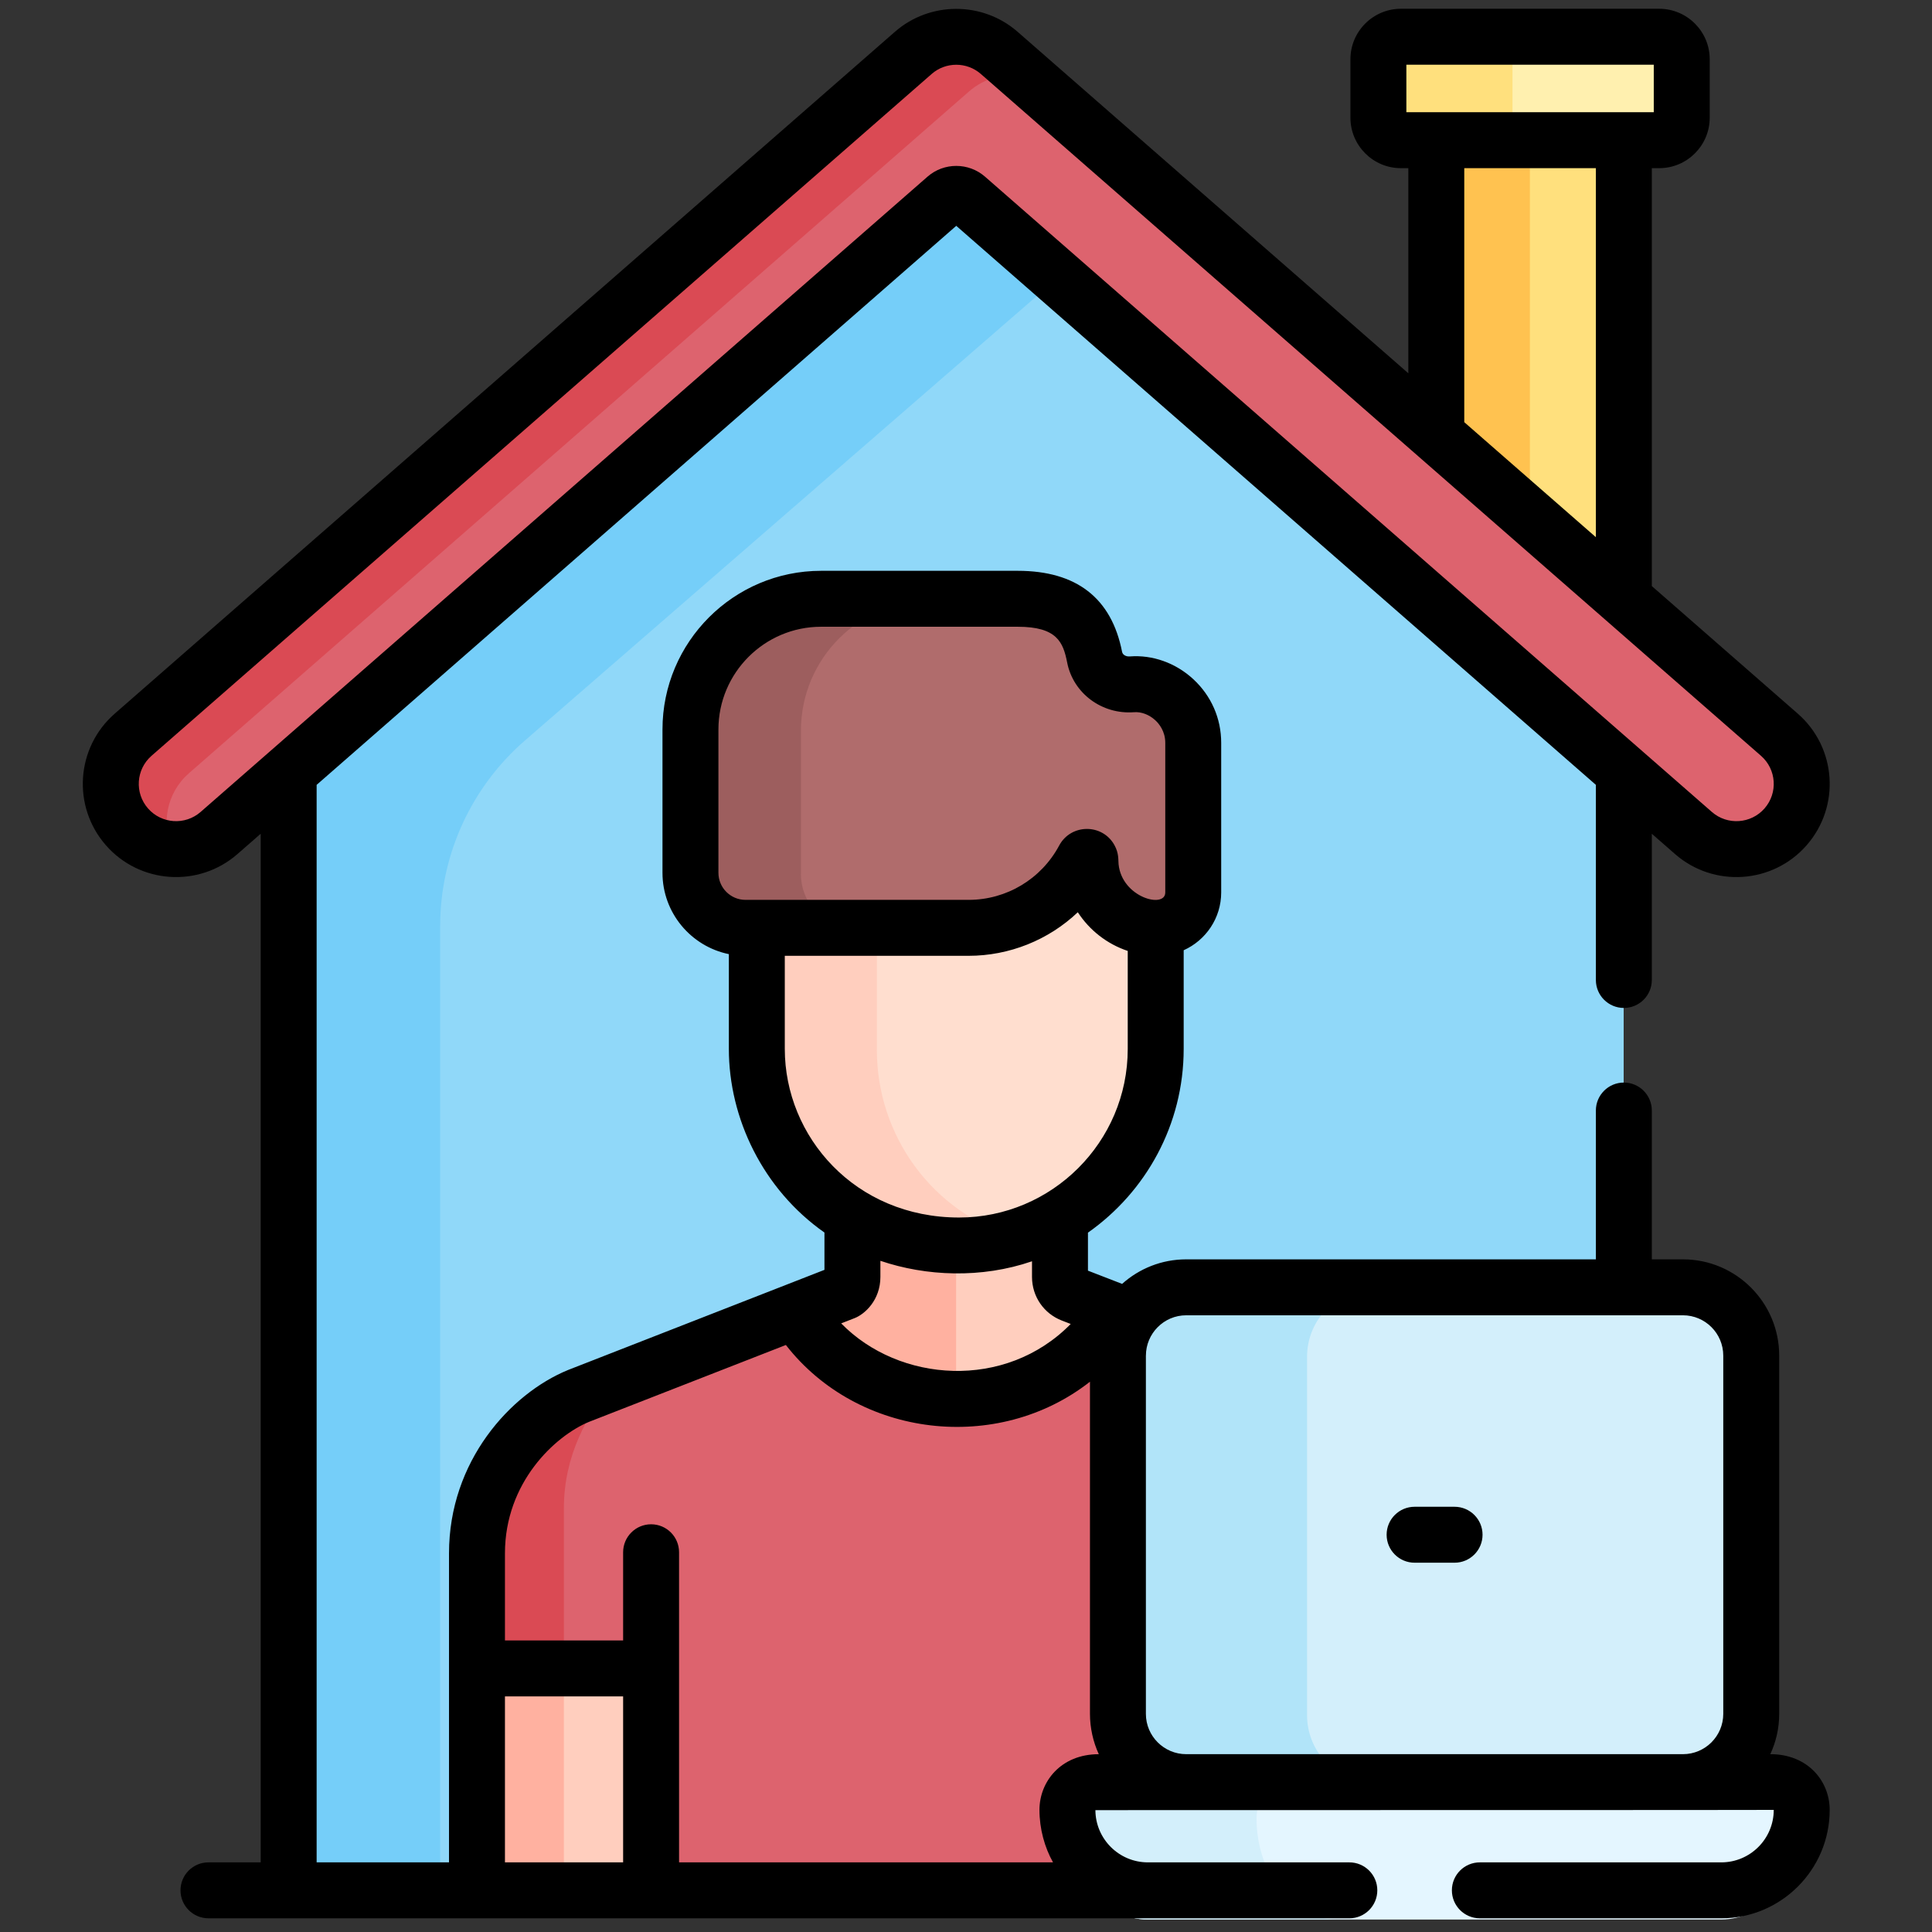<svg width="91" height="91" viewBox="0 0 91 91" fill="none" xmlns="http://www.w3.org/2000/svg">
<rect x="0" y="0" width="91" height="91" fill="#333333" stroke="none"/>
<g clip-path="url(#clip0)">
<path d="M75.215 33.639L45.032 7.406L14.551 33.873L13.588 36.428V89.096H76.477V36.428L75.215 33.639Z" fill="#90D8F9"/>
<path d="M20.732 43.629C20.732 40.183 22.258 37.021 24.721 34.882L50.695 12.328L45.032 7.406L14.551 33.873L13.588 36.428V89.096H20.732V43.629Z" fill="#75CEF9"/>
<path d="M53.215 62.088C52.95 61.986 52.698 61.888 52.461 61.796C50.905 64.183 48.215 65.768 45.16 65.768C41.767 65.768 39.1 64.123 37.584 61.77L27.238 65.812C25.195 66.653 22.459 69.298 22.459 73.223V78.82H30.484V89.096H48.247H54.058L56.621 87.207V64.239L53.215 62.088Z" fill="#DD636E"/>
<path d="M26.56 71.03C26.56 68.563 27.675 66.583 28.848 65.183L27.238 65.811C25.195 66.652 22.459 69.297 22.459 73.223V78.82H26.56C26.56 75.612 26.56 72.69 26.56 71.03Z" fill="#DA4A54"/>
<path d="M75.903 6.074H68.393L67.643 6.662V20.541L67.998 21.665L75.859 28.691L76.477 28.262V6.662L75.903 6.074Z" fill="#FFE07D"/>
<path d="M72.06 6.074H68.393L67.643 6.662V20.541L67.998 21.665L72.06 25.295V6.074Z" fill="#FFC250"/>
<path d="M78.143 1.79H65.976C65.391 1.79 64.916 2.265 64.916 2.85V5.603C64.916 6.188 65.391 6.663 65.976 6.663H78.143C78.729 6.663 79.204 6.188 79.204 5.603V2.85C79.204 2.265 78.729 1.79 78.143 1.79Z" fill="#FFF0AF"/>
<path d="M71.24 5.602V2.849C71.24 2.264 71.715 1.789 72.3 1.789H65.976C65.391 1.789 64.916 2.264 64.916 2.849V5.602C64.916 6.187 65.391 6.662 65.976 6.662H72.3C71.715 6.662 71.24 6.187 71.24 5.602Z" fill="#FFE07D"/>
<path d="M83.804 34.666L47.056 2.549C45.898 1.537 44.169 1.537 43.01 2.549L6.262 34.666C4.984 35.784 4.853 37.726 5.971 39.004C7.088 40.283 9.03 40.413 10.308 39.296L44.547 9.372C44.825 9.129 45.241 9.129 45.52 9.372L79.758 39.296C81.037 40.413 82.978 40.283 84.096 39.004C85.213 37.726 85.083 35.784 83.804 34.666Z" fill="#DD636E"/>
<path d="M8.897 36.422L45.645 4.305C46.385 3.658 47.358 3.427 48.267 3.607L47.056 2.548C45.897 1.536 44.169 1.536 43.01 2.548L6.262 34.666C4.984 35.783 4.853 37.725 5.971 39.003C6.544 39.66 7.335 40.011 8.142 40.049C7.57 38.838 7.838 37.348 8.897 36.422Z" fill="#DA4A54"/>
<path d="M22.459 78.644H30.66V89.095H22.459V78.644Z" fill="#FFCEBE"/>
<path d="M26.56 78.644H22.459V89.095H26.56C26.56 86.128 26.56 82.198 26.56 78.644Z" fill="#FFB1A0"/>
<path d="M49.919 60.208L49.917 57.056C48.528 57.89 46.903 58.371 45.167 58.371C43.252 58.371 41.555 57.877 40.142 57.04V60.203C40.142 60.567 39.967 60.781 39.766 60.918L37.494 61.805C38.993 64.232 41.699 65.943 45.159 65.943C48.275 65.943 51.013 64.298 52.553 61.831C51.426 61.395 50.628 61.086 50.483 61.03C50.145 60.899 49.919 60.573 49.919 60.208Z" fill="#FFCEBE"/>
<path d="M45.033 58.369C43.173 58.346 41.522 57.857 40.142 57.04V60.203C40.142 60.567 39.967 60.781 39.766 60.918L37.494 61.805C38.974 64.202 41.633 65.9 45.033 65.941V58.369H45.033Z" fill="#FFB1A0"/>
<path d="M79.261 60.693H55.865C54.088 60.693 52.648 62.133 52.648 63.91V80.785C52.648 82.561 54.088 84.001 55.865 84.001L56.372 84.573H78.745L79.261 84.001C81.037 84.001 82.477 82.561 82.477 80.785V63.91C82.477 62.133 81.037 60.693 79.261 60.693Z" fill="#D3EFFB"/>
<path d="M61.564 80.785V63.91C61.564 62.133 63.004 60.693 64.78 60.693H55.865C54.088 60.693 52.648 62.133 52.648 63.91V80.785C52.648 82.561 54.088 84.001 55.865 84.001L56.372 84.573H65.287L64.78 84.001C63.004 84.001 61.564 82.561 61.564 80.785Z" fill="#B1E4F9"/>
<path d="M83.549 84.001H51.577C50.855 84.001 50.27 84.737 50.27 85.646C50.27 88.279 51.966 90.413 54.058 90.413H81.067C83.159 90.413 84.855 88.279 84.855 85.646C84.855 84.737 84.27 84.001 83.549 84.001Z" fill="#E4F6FF"/>
<path d="M59.185 85.646C59.185 84.737 59.77 84.001 60.492 84.001H51.577C50.855 84.001 50.27 84.737 50.27 85.646C50.27 88.279 51.966 90.413 54.058 90.413H62.973C60.881 90.413 59.185 88.279 59.185 85.646Z" fill="#D3EFFB"/>
<path d="M51.351 40.231C51.351 40.061 51.123 40.002 51.043 40.153C50.007 42.09 47.965 43.409 45.614 43.409H35.639V49.463C35.639 54.302 39.431 58.723 45.167 58.723C50.273 58.723 54.427 54.569 54.427 49.463V43.404C52.726 43.349 51.351 41.945 51.351 40.231Z" fill="#FFDECF"/>
<path d="M41.302 49.463V43.663H41.263V43.409H35.639V49.463C35.639 54.302 39.431 58.723 45.167 58.723C46.121 58.723 47.042 58.577 47.91 58.308C43.843 57.102 41.302 53.424 41.302 49.463Z" fill="#FFCEBE"/>
<path d="M53.306 32.291C52.474 32.355 51.71 31.832 51.55 31.012C51.28 29.632 50.597 28.263 47.928 28.263H38.667C35.269 28.263 32.514 31.018 32.514 34.416V41.17C32.514 42.601 33.674 43.761 35.105 43.761H45.615C47.965 43.761 50.007 42.442 51.043 40.504C51.123 40.354 51.352 40.413 51.352 40.583C51.352 42.331 52.782 43.761 54.529 43.761C55.445 43.761 56.195 43.011 56.195 42.095V35.047C56.195 33.387 54.746 32.18 53.306 32.291Z" fill="#B06C6C"/>
<path d="M37.725 41.169V34.416C37.725 31.017 40.48 28.262 43.879 28.262H38.667C35.269 28.262 32.514 31.017 32.514 34.416V41.169C32.514 42.6 33.674 43.76 35.105 43.76H40.316C38.885 43.76 37.725 42.6 37.725 41.169Z" fill="#9D5E5E"/>
<path d="M11.184 40.228L12.279 39.271V87.72H9.82C9.092 87.72 8.502 88.309 8.502 89.037C8.502 89.765 9.092 90.355 9.82 90.355H63.555C64.283 90.355 64.873 89.765 64.873 89.037C64.873 88.309 64.283 87.72 63.555 87.72C61.589 87.72 56.278 87.72 54.066 87.72C52.707 87.72 51.601 86.617 51.595 85.26C83.766 85.26 83.11 85.249 83.546 85.249C83.546 86.611 82.438 87.72 81.076 87.72H69.704C68.976 87.72 68.386 88.309 68.386 89.037C68.386 89.765 68.976 90.355 69.704 90.355H81.076C83.891 90.355 86.181 88.064 86.181 85.249C86.181 83.912 85.171 82.624 83.384 82.624C83.652 82.047 83.803 81.404 83.803 80.726V63.851C83.803 61.351 81.769 59.317 79.269 59.317H77.803V52.307C77.803 51.58 77.213 50.99 76.486 50.99C75.758 50.99 75.168 51.58 75.168 52.307V59.317H55.872C54.713 59.317 53.655 59.755 52.853 60.473L51.244 59.85L51.244 58.06C53.968 56.144 55.753 52.98 55.753 49.404V44.758C56.793 44.291 57.52 43.248 57.52 42.036V34.989C57.52 33.84 57.054 32.776 56.208 31.992C55.381 31.227 54.291 30.836 53.214 30.919C53.056 30.931 52.882 30.86 52.851 30.701C52.356 28.17 50.702 26.886 47.936 26.886H38.676C34.556 26.886 31.204 30.238 31.204 34.358V41.111C31.204 42.998 32.549 44.577 34.33 44.941V49.404C34.33 52.681 35.942 56.027 38.833 58.055V59.812L26.766 64.525C26.759 64.528 26.751 64.531 26.744 64.534C24.049 65.643 21.149 68.817 21.149 73.164V87.72H14.914V36.968L45.041 10.637L75.168 36.968V46.159C75.168 46.886 75.758 47.476 76.486 47.476C77.213 47.476 77.803 46.886 77.803 46.159V39.271L78.899 40.229C80.723 41.822 83.503 41.635 85.096 39.812C86.693 37.984 86.507 35.213 84.679 33.615L77.803 27.605V7.921H78.152C79.463 7.921 80.53 6.854 80.53 5.543V2.791C80.53 1.48 79.463 0.413 78.152 0.413H65.985C64.674 0.413 63.607 1.48 63.607 2.791V5.543C63.607 6.854 64.674 7.921 65.985 7.921H66.334V17.582L47.931 1.498C46.284 0.058 43.799 0.058 42.151 1.498L5.403 33.615C3.576 35.212 3.389 37.984 4.987 39.812C6.581 41.636 9.361 41.821 11.184 40.228ZM53.974 63.851C53.974 62.814 54.818 61.952 55.872 61.952H79.269C80.316 61.952 81.168 62.804 81.168 63.851V80.726C81.168 81.773 80.316 82.624 79.269 82.624H55.872C54.825 82.624 53.973 81.773 53.973 80.726V63.851H53.974ZM35.113 42.385C34.411 42.385 33.839 41.813 33.839 41.111V34.358C33.839 31.691 36.009 29.521 38.675 29.521H47.936C49.788 29.521 50.078 30.252 50.265 31.206C50.549 32.657 51.903 33.662 53.416 33.546C53.757 33.519 54.132 33.662 54.417 33.926C54.592 34.088 54.886 34.441 54.886 34.989V42.037C54.886 42.81 52.846 42.279 52.687 40.708C52.666 40.501 52.709 40.204 52.496 39.814C51.932 38.781 50.442 38.791 49.889 39.825C49.042 41.408 47.405 42.385 45.623 42.385C43.809 42.385 36.243 42.385 35.113 42.385ZM36.965 49.404V45.02H45.623C47.532 45.02 49.38 44.284 50.766 42.968C51.316 43.814 52.143 44.465 53.118 44.79V49.404C53.118 53.802 49.533 57.347 45.175 57.347C40.27 57.347 36.965 53.537 36.965 49.404ZM50.015 62.2C50.061 62.217 50.387 62.344 50.432 62.361C47.355 65.499 42.346 65.124 39.621 62.333L40.253 62.086C40.733 61.899 41.468 61.237 41.468 60.144V59.386C43.617 60.115 46.221 60.229 48.609 59.408L48.609 60.147V60.153C48.612 61.067 49.164 61.871 50.015 62.2ZM23.784 73.164C23.784 69.824 26.144 67.636 27.736 66.975L37.016 63.351C40.424 67.73 46.994 68.487 51.339 65.081V80.726C51.339 81.382 51.486 82.041 51.755 82.625C49.962 82.625 48.96 83.923 48.96 85.249C48.96 86.137 49.201 87.011 49.599 87.72H31.985C31.985 86.287 31.985 74.741 31.985 73.114C31.985 72.386 31.396 71.796 30.668 71.796C29.94 71.796 29.35 72.386 29.35 73.114V77.268H23.784V73.164ZM23.784 79.903H29.35V87.72H23.784V79.903ZM66.242 5.286V3.048H77.895V5.286C76.509 5.286 67.585 5.286 66.242 5.286ZM75.168 7.921V25.302L68.969 19.885V7.921H75.168ZM7.137 35.599L43.885 3.482C44.544 2.906 45.538 2.906 46.197 3.482C47.834 4.913 81.35 34.205 82.945 35.599C83.676 36.239 83.751 37.347 83.112 38.078C82.474 38.807 81.362 38.882 80.633 38.245C79.191 36.985 47.84 9.584 46.395 8.321C45.624 7.647 44.46 7.645 43.688 8.321L9.449 38.244C8.72 38.882 7.608 38.807 6.971 38.078C6.333 37.348 6.405 36.239 7.137 35.599Z" fill="black"/>
<path d="M66.63 73.606H68.512C69.24 73.606 69.83 73.016 69.83 72.288C69.83 71.561 69.24 70.971 68.512 70.971H66.63C65.902 70.971 65.312 71.561 65.312 72.288C65.312 73.016 65.902 73.606 66.63 73.606Z" fill="black"/>
</g>
<defs>
<clipPath id="clip0">
<rect width="90" height="90" fill="white" transform="translate(0.041 0.413)"/>
</clipPath>
</defs>
</svg>
